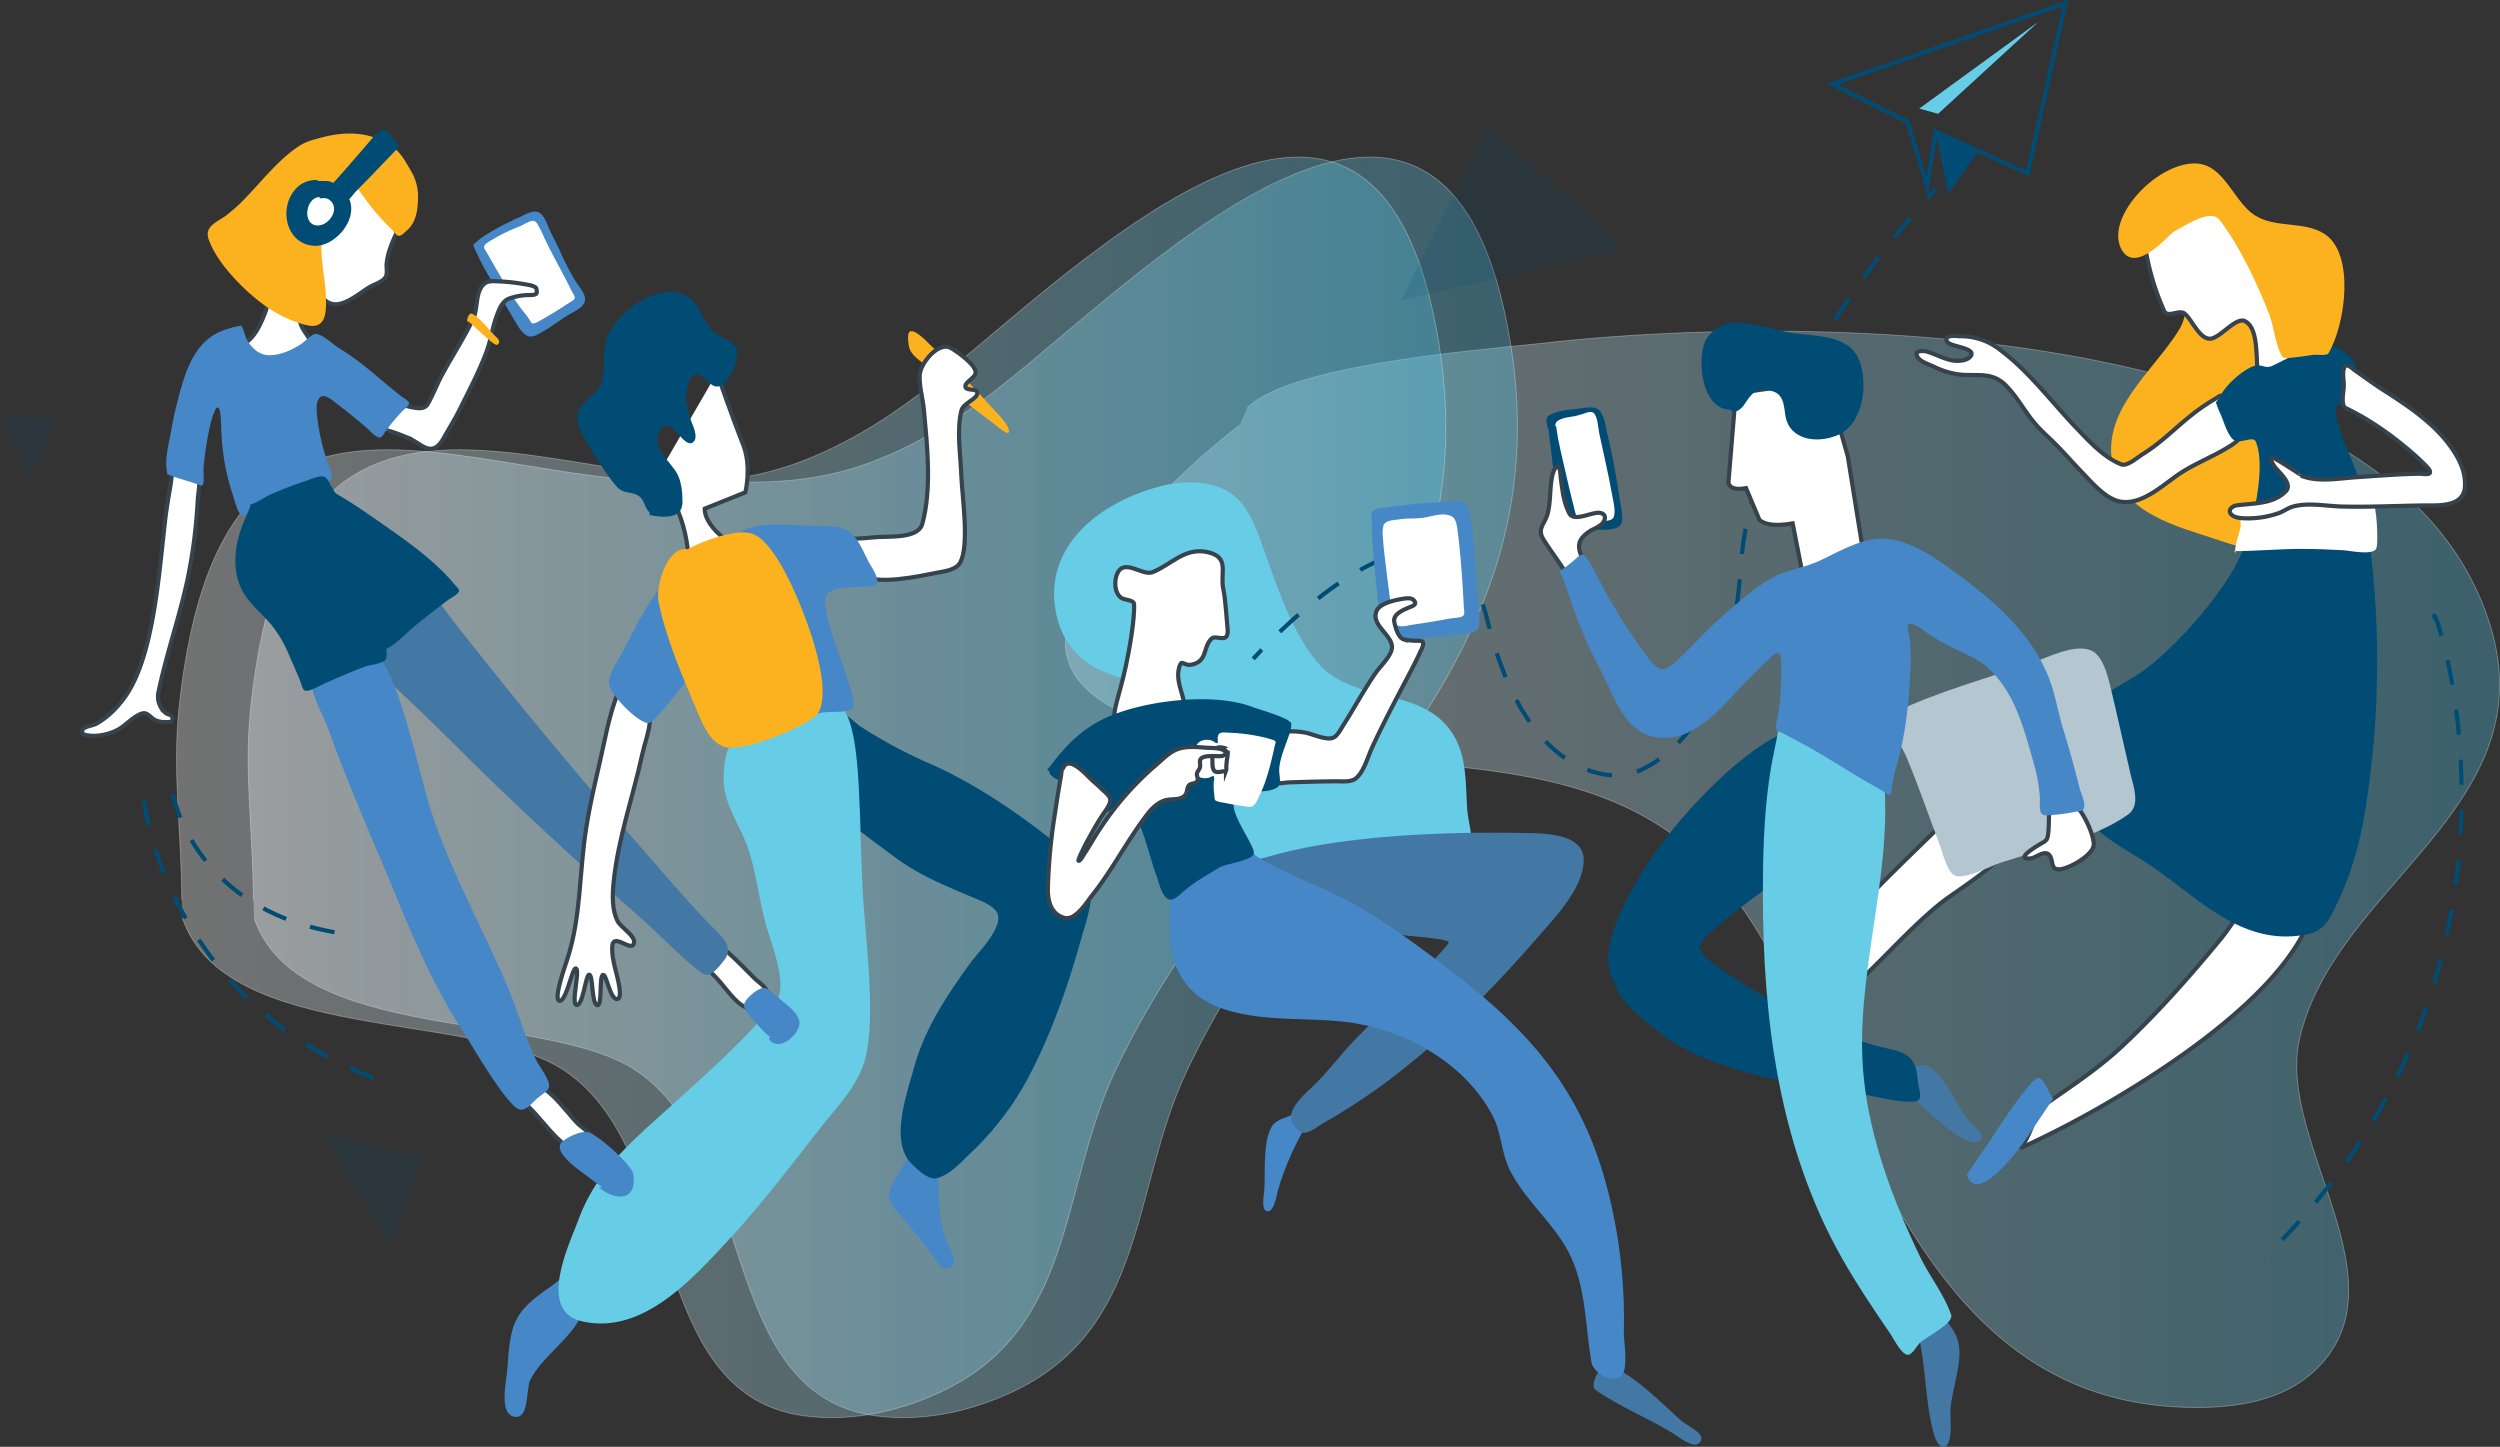 <svg xmlns="http://www.w3.org/2000/svg" xmlns:xlink="http://www.w3.org/1999/xlink" viewBox="0 0 878.22 508.24"><rect x="0" y="0" width="878.22" height="508.24" fill="#333333" stroke="none"/><defs><style>.cls-1,.cls-2,.cls-3{stroke:#fff;stroke-width:.32px;opacity:.31}.cls-1,.cls-14,.cls-2,.cls-3,.cls-7,.cls-8,.cls-9{stroke-miterlimit:10}.cls-1{fill:url(#linear-gradient)}.cls-2{fill:url(#linear-gradient-2)}.cls-3{fill:url(#linear-gradient-3)}.cls-4{fill:#67cce6}.cls-5{fill:#4687c7}.cls-6{fill:#4378a5}.cls-11,.cls-7{fill:#fff}.cls-7{stroke:#36434c}.cls-14,.cls-7,.cls-8,.cls-9{stroke-width:1.47px}.cls-14,.cls-8,.cls-9{fill:none;stroke:#004c75}.cls-9{stroke-dasharray:8.93 8.93}.cls-10,.cls-15{fill:#004c75}.cls-12{fill:#fcb21f}.cls-13{fill:#b4c6d0}.cls-14{stroke-dasharray:8.82}.cls-15{opacity:.15}</style><linearGradient id="linear-gradient" x1="374.27" x2="878.06" y1="305.39" y2="305.39" gradientUnits="userSpaceOnUse"><stop offset="0" stop-color="#fff"/><stop offset="1" stop-color="#50c8ec"/></linearGradient><linearGradient id="linear-gradient-2" x1="87.18" x2="533.08" y1="276.59" y2="276.59" xlink:href="#linear-gradient"/><linearGradient id="linear-gradient-3" x1="62.03" x2="507.94" y1="276.59" y2="276.59" xlink:href="#linear-gradient"/></defs><title>Success-party</title><g id="Layer_2" data-name="Layer 2"><g id="Layer_1-2" data-name="Layer 1"><path d="M438.13,143.3c15.5-15.49,83-20.38,105-22.87,87.13-9.84,297.16-10.33,331.49,98.73,20.25,64.31-54.47,91.6-66.8,145.78-8.29,36.43,38.83,86.3,4.6,117.19C800,493.3,781.66,495,765.74,494.29c-84.75-3.71-108.19-92.09-140.9-154-8.63-16.34-19-32.42-33.46-44.17C548.29,261.17,481.49,272,430.45,261c-17-3.66-54.7-10.8-56.14-33.88-1.08-17.43,18.64-37.3,29.55-48.85a257.78,257.78,0,0,1,31.62-28.93" class="cls-1"/><path d="M89,316c0-22.46-3.33-44.4-1-67,16.63-158.66,127.68-54.86,215.65-85.8,15.83-5.56,30.51-14.28,43.86-24.36,49.27-37.21,157.79-154,182.22-23.37,21.89,117-70,169-113.08,261.31-19.2,41.17-13.8,90.08-61.05,112.2-14.8,6.93-31.58,10.58-47.88,8.4-56.27-7.5-41.69-93.28-84.54-121.48-32-21.07-118.7-9-133.91-53.34" class="cls-2"/><path d="M63.84,316c0-22.46-3.32-44.4-1-67,16.62-158.66,127.68-54.86,215.64-85.8,15.83-5.56,30.52-14.28,43.86-24.36,49.28-37.21,157.79-154,182.23-23.37,21.88,117-70,169-113.08,261.31-19.2,41.17-13.8,90.08-61.05,112.2-14.8,6.93-31.58,10.58-47.89,8.4-56.26-7.5-41.69-93.28-84.53-121.48-32-21.07-118.71-9-133.92-53.34" class="cls-3"/><path d="M395.19,237.84c-1.08,1.08-6.57-1.54-7.6-2a26.93,26.93,0,0,1-16-18c-6.67-24.46,13.6-40.86,34.85-46.69A41.72,41.72,0,0,1,418,169.43c18.74.23,21.73,11.91,27.08,26.75,4.4,12.21,9.44,26.87,18,36.83,12.29,14.37,36.32,7.88,47.15,24.62,5.14,7.94,4.59,17.76,5.2,26.8.31,4.53,2.88,12.31.93,16.62-1.27,2.81-6.17,3.27-8.71,3.9a207.22,207.22,0,0,1-27.91,4.51c-10.35,1.12-22.67,4.41-32.95,1.42-13.26-3.86-23.37-22.27-26.52-34.67-2.12-8.38,1.51-19.75-3.19-27.25-5.49-8.76-14.73-5.44-20.55-10.88" class="cls-4"/><path d="M457.25,389.6c.41,0-2.86,1.76-3.34,2-2.1,1-5.45,1.76-6.85,3.73-3.54,5-2.54,16.77-2.92,22.59-.08,1.29-1.13,6.75.69,7.48,2.7,1.08,3.73-5.94,4.09-7.22a97.86,97.86,0,0,1,9.49-22c.95-1.64,4.72-6.16.74-6.44" class="cls-5"/><path d="M562.75,481.17c0-2.06-4.66,5.36-2.26,7.1,7.22,5.21,19.16,10.25,27.41,15.37,1.78,1.1,7.3,5.73,9.4,2.89s-4.63-5.72-6.43-7.23c-4.82-4.06-20.2-20.11-26.27-18.7" class="cls-6"/><path d="M438.93,303.29c0-.84,5.29-2,5.81-2.13a172.3,172.3,0,0,1,20.82-4.62c22.67-3.61,47.55-4.33,70.5-3.92,6.28.12,20.27.17,20.27,9.37,0,9.8-9.73,19.9-15.69,26.75-16.68,19.17-33.9,36.7-54.36,51.91a216.31,216.31,0,0,1-21.8,14.11c-1.61.92-5.4,4.12-7.45,2.84-8.3-5.19.23-12.2,4.39-16.21,4.84-4.66,8.81-10,13.38-14.92,7.22-7.71,15.25-14.63,22.5-22.33.82-.87,11.86-12.58,11.67-13.14-.4-1.2-13-2.1-14.46-2.29a155.84,155.84,0,0,1-43.14-12.25c-2.92-1.32-16.27-6.7-11.87-12.12" class="cls-6"/><path d="M411.52,312.8c0-.29-.1.16-.11.22a41.61,41.61,0,0,0-.32,5.11c-.12,3.71-.29,7.45-.09,11.15.67,12.17,6.95,20.9,17.48,24.7,14.23,5.15,29.38,3.32,44.08,5,19.65,2.29,41.68,13.64,51.8,33,3.16,6,3,13.15,6.1,19.18,5.74,11.28,16.13,19,21.44,30.5s5,24.71,7.2,37c.69,3.77,7.83,7.81,10.69,4.33,2.25-2.74.56-12.06.65-15.46a182.67,182.67,0,0,0-6.16-51.36c-10.13-37.79-32-58.48-60.84-79.88-12-8.92-24.05-17.59-37.59-23.6-7.58-3.36-15.13-6.56-22.42-10.63-2.83-1.58-6.62-5.32-10-4.89-8.26,1-14.31,10.81-20.76,15.65" class="cls-5"/><path d="M243.36,335.44c0-.39,2.73,2.43,3,2.75,1.78,1.72,3.53,3.47,5.23,5.26,5.5,5.76,11.28,17,17.65,6.24,1.22-2.06-2.31-4.31-3.54-5.43-2.94-2.67-12-12.75-15.58-13.43-2.82-.54-4.14,4.35-6.68,4.35" class="cls-7"/><path d="M122.81,226.15c-.3-.3.72.64.8.72l3.54,3.39c2.59,2.47,5.15,5,7.74,7.46,8,7.62,16.09,15.11,23.87,22.92,22.19,22.3,45.17,43.22,68.75,64,2.8,2.47,18,17.77,20.55,17.82s4.59-3.09,6-4.71c4.67-5.41-1.38-9.45-5.34-13.62-10.24-10.81-19.82-22.2-29.61-33.42Q193,260.8,168.32,229.62c-4.41-5.59-9.08-11.13-13.18-17-1-1.39-2.35-5.42-4.28-5.78-2.74-.5-6,3.57-7.79,5.07-5.79,4.84-12.59,11.12-19.25,14.75" class="cls-6"/><path d="M440.24,231.45s1.09-1.22,3-3.22" class="cls-8"/><path d="M449.58,221.93c19-18.1,61.31-51.64,72.88-4.19,15,61.77,49.17,54.42,49.17,54.42s35.45-6.6,39.86-72.79c3.58-53.79,46.56-108,62.54-126.43" class="cls-9"/><path d="M677,69.59c1.9-2.11,3-3.24,3-3.24" class="cls-8"/><polygon points="643.65 29.56 670.12 42.8 676.98 65.35 679.96 46.25 712.28 60.94 725.52 1.13 643.65 29.56" class="cls-8"/><polygon points="684.42 68.15 695.16 52.86 679.96 46.25 684.42 68.15" class="cls-10"/><polygon points="716.12 7.62 674.2 38.14 680.82 39.98 716.12 7.62" class="cls-4"/><path d="M609.76,138.11l-2.57,31.24s-.12,3.33,6.17,2.13l4.64,11s1.92,3.09,11.73,1.38l5.87,29.81,18.95-19.63-5.44-33.73-7.56-26.54Z" class="cls-7"/><path d="M251.86,131s5.68,16.37,9.18,25.16c3.08,7.75.79,16.8.79,16.8l-14.27,5.73s-.87,7.16,13.78,14.93l-19.52,7.7s2-18.59-11-34" class="cls-7"/><path d="M544.06,150.88s.09,1.66.13,2c.14,1.35.34,2.71.52,4.06.53,3.86.77,7.79,1.43,11.63.79,4.58,2.08,9.07,3,13.62.23,1.08.31,3.75,1.46,4.36.91.48,2.47-.09,3.39-.28a25.09,25.09,0,0,1,6-.24c2.45.1,6.57.35,8.7-1.07,2.38-1.59.52-7.63.23-9.76-1.07-7.79-2.55-15.53-4.37-23.17-.58-2.42-1-7-3.42-8.4-1.76-1-5.19-.24-7.08,0-2.71.29-5.83.49-8.37,1.58-.62.27-1.94.8-2.23,1.5-.45,1.07.17,2.95.32,4" class="cls-10"/><path d="M546.62,149.61c0-.29.54,3.6.7,4.41.54,2.71,1.15,5.42,1.77,8.12,1.24,5.32,2.43,10.7,3.81,16,.29,1.12.85,4.47,2.16,5,1.77.76,4.52-.15,6.35-.21,1.42,0,3.56.27,4.82-.54,2-1.25.25-7.31,0-9-1.25-7.08-2.94-14.08-4.43-21.11-.36-1.66-.51-6.22-2.09-7.3-1-.7-2.85.17-3.84.49-.77.25-1.55.45-2.33.65-1.65.42-7.72.58-7.15,3.71" class="cls-11"/><path d="M769.6,100.34c-2,5-1,10.41-4.05,15.4-9.32,15.21-28.44,28.91-23,49.27,4.11,15.43,22.09,19.86,35.29,24.22,7.88,2.6,16.07,6.32,20.66-3.27,4.86-10.14,1.48-22.35.29-32.91-1.56-13.91,1.86-28-3.51-41.43-3-7.54-10.68-6.14-16.92-9.22-2.42-1.2-5.56-4.52-8.4-2.45" class="cls-12"/><path d="M756.69,76.84c-.94-.94.56,2.6.84,3.9.54,2.55-4.11,4.61-3.76,7.18a88.55,88.55,0,0,0,6.43,21.25c1.25,2.73,5.25-.6,7.24,1,2.59,2.1,5.17,9,9,8.81,3.48-.21,9-7.73,12.16-6.17,6.76,3.38,2.18,21.67,6.68,27.61.89,1.18,9.78-9.56,10.93-10.58,2.69-2.39-.73-12.51-1.44-15.25-3.59-13.68-15.56-33.48-27.26-42C774,70,756.78,69.13,756.78,76.12" class="cls-7"/><path d="M789.3,316.93s-.08,0-.12,0c-3.07,4.32-5.73,8.86-9.13,13-10.89,13.2-22.49,26.34-35,38-8,7.42-16.83,13.22-25.7,19.44-4.81,3.36-5.18,9.32-8.25,14.05a9.43,9.43,0,0,0-1,1.63c.2.15,1-.35,1.15-.42q13.39-6.21,26.22-13.54c23.9-13.71,62.66-39,73.63-65.29a2,2,0,0,0,.1-.32c.38-1.88-9.5-3.57-11-4.09s-9.92-5.73-10.86-4.59" class="cls-7"/><path d="M780.21,139c-.16-.16-1.83,1-2,1.08a73,73,0,0,0-6.62,4.39c-6.54,4.88-11.93,10.81-19,15.14-1.46.9-5.37,4.3-7.34,3.54-6-2.3-11.25-8-15.57-12.52-9-9.37-16.81-20.14-27.31-27.92a22.11,22.11,0,0,0-13.66-4.59c-1,0-4-.5-4.75.56s.54,2,1.5,2.31c1.93.72,4,1,5.87,1.91.9.4,1.68,1.17,1,2.15-.89,1.26-2.72,1.6-4.17,1.7-3.76.25-7.55-2.12-11.06-3.19-1.2-.37-5-.68-3.47,1.89,1,1.66,4.12,2.61,5.74,3.37a27.65,27.65,0,0,0,10,2.84c5.61.33,10.51-.83,14.92,3.41,4.05,3.89,6.71,9.06,10.27,13.36,2.32,2.81,5.11,5.16,7.67,7.74,3,3,5.81,6.3,8.8,9.37,3.61,3.69,8.74,10,14.17,10.71,7.85,1.11,15.32-6.63,21.38-10.44,5.07-3.18,10.65-5.38,15.77-8.47,1.3-.79,4.59-2.68,4.8-4.46.16-1.34-1.53-2.88-2.15-3.94-1.65-2.83-2.57-6-4.26-8.87" class="cls-7"/><path d="M778.43,141.33a29.31,29.31,0,0,0,1.7,4.32c1.11,2.6,2.12,6.4,4.08,8.5,2.28,2.44,7.21-1.42,8.24,1.06,3.8,9.12-1.32,30.07-5.05,39.13-5.5,13.36-23.83,34.09-35.7,42.12-7.8,5.26-23.45,12.56-27.05,21-3.75,8.82,2.64,23.24,8.29,30,6.33,7.62,15.34,11.6,23.33,17.12,16.65,11.52,32.26,28.54,54.89,23.48,6-1.34,8.09-7,10.43-12,5.34-11.4,8.14-23.11,9.94-35.55a329.78,329.78,0,0,0-1.82-107.45c-1.79-9.71-7.36-18.08-9.11-27.57-1.16-6.28,4.54-.7,7.23-2.93,2.31-1.91,1-11.46-.19-13.91-6.93-13.86-20.9-4-29.58-.08-2.17,1-3.63-.64-5.73-.15-4.12,1-11.11,7.31-12.64,11.33" class="cls-10"/><path d="M693.44,280.23c0-.3-1.86,1.21-1.89,1.24-1.67,1.39-3.3,2.82-4.95,4.23-4.3,3.71-8.32,7.69-12.39,11.65-11.28,10.95-22.52,22-32.67,34.07-3.35,4-6.55,8-9.77,12.08-1.49,1.89-4.45,5.69-4.45,5.69a11.82,11.82,0,0,1,1.76.56c3.09,1.47,8,7.7,11.39,5.3,14.81-10.37,26.62-25.78,40.66-37.29,5.35-4.39,20.31-13.24,23.45-19.28,1.24-2.39-11.41-11.44-11.41-16.37" class="cls-7"/><path d="M664.86,250.62c15-7.48,33.77-12.48,49.67-18.05,5.15-1.8,14.06-6.31,19.7-4.22,4.36,1.62,6,8.45,7,12.33,2.51,10.36,4.75,20.77,7.18,31.14,1,4.38,3.66,11.13-.84,14.32-12.47,8.84-30.5,12.17-44.78,16.91-3.39,1.12-12.23,5.9-15.95,4.56-2.88-1-4.54-8.58-5.49-11-4-10.39-7.53-21.08-11.91-31.3-1.18-2.77-6.45-10.07-4.07-12.92" class="cls-13"/><path d="M667.21,380.5c-.19-.19.09,0,.15.1,2.18,1.92,4,4.28,6.13,6.31,11.26,11,20.35,17.5,22.7,12.81.72-1.43-4-5.39-4.81-6.3-3.82-4.55-9.19-18.08-15.43-19.33-2.29-.45-11.92,4.21-8.57,6.81" class="cls-6"/><path d="M672.09,464.15c4.17,8.32,3.95,25.19,6.19,35,.35,1.56,1.66,10.36,5.07,8.95,2.75-1.14,1.72-10.26,1.79-12.4.26-7.24,4.62-17.5,2.71-24.54-1.49-5.51-8.66-14.26-14.23-8" class="cls-6"/><path d="M481.89,181.67c0,10.16,1.29,20.53,2.29,30.64a46.44,46.44,0,0,0,1.69,9.14,8.16,8.16,0,0,0,1.24,3.08c1.38,1.37,5.89.26,7.43.12,6.37-.6,12.74-1.18,19.08-1.94,2.55-.3,6-.29,6.09-3.52.18-4.09-.49-8.31-.82-12.39-.5-6.36-.81-12.75-1.48-19.1a62.64,62.64,0,0,0-1.21-7.94c-.26-1.12-.57-2.42-1.63-3.06-2-1.22-5.52-.46-7.68-.33a174.65,174.65,0,0,0-18.42,1.72c-2.39.41-7.23,0-6.77,3.35" class="cls-5"/><path d="M485.74,185.92a20.1,20.1,0,0,0,.06,3.08c.21,3.18.62,6.34,1,9.5.58,4.83,1.16,9.66,1.87,14.47.27,1.87.3,4.72,1.61,6.24s4.39.46,5.91.24c4.39-.63,8.84-1.32,13.19-2.17,1-.18,3.86-.27,4.59-.93s.27-2.64.23-3.39c-.14-3-.33-6.07-.53-9.11-.37-5.55-.82-11-1.53-16.47-.2-1.57-.39-4.87-1.93-5.84-3-1.89-7.63.08-10.73.4-2.67.29-5.39.11-8.05.52-1.86.29-5.72.27-5.54,3" class="cls-11"/><path d="M450.21,257.14c-.23.23.64-.11,1-.14.64-.05,1.29-.06,1.93-.08a28.18,28.18,0,0,1,5.5.47c2.35.42,7.47,2.87,9.8,1.71,1.41-.7,2.37-2.61,3.16-3.87s1.43-2.27,2.12-3.41c3.15-5.17,6.06-10.45,9.52-15.42,1.64-2.36,5-5.41,5.65-8.29,1.05-4.74-7.44-8.2-5.34-13.42,1.15-2.87,6.73-3.94,9.39-4.36,1.06-.16,2.78-.43,3.64.47,1.52,1.58-.4,2.09-1.68,2.63-2,.83-5.64,2.39-5.11,5,.37,1.8,1.33,5.58,3.36,6.19a22.59,22.59,0,0,0,5.13.48c.53,0,1.45,0,1.61.69.25,1-.59,2.41-1,3.26-1.28,2.87-2.73,5.64-4.19,8.41-4.36,8.32-8.8,16.68-12.73,25.2-1.42,3.07-3,9-6,11-1.78,1.18-5,.77-7,.79-5.34.07-10.69.21-16,.38-1.22,0-6.05,1-6.72-.42s.47-3.63.85-4.95c1.18-4.11,1.95-8.55,3.54-12.52" class="cls-7"/><path d="M201.12,446.94c-1.86,0-6.36,4.15-7.83,5.15-13.24,9-14,13.09-15.09,29.11-.27,3.92-3.33,16.31,3.11,16.55,4.57.18,3.51-10,4.92-12.91,4.43-9.2,18.11-16.83,19.06-26.84.36-3.73,2.45-10.85-3-10.85" class="cls-5"/><path d="M321.44,401.9a17.2,17.2,0,0,0-1.17,2c-.71,1.29-1.39,2.6-2.08,3.9-1.93,3.59-4.71,7.18-5.79,11.15-.73,2.72,1.6,5.09,3.18,7,4,4.78,7.81,9.61,11.64,14.51,1.15,1.48,3.26,5.75,5.67,5.14,4.61-1.15.6-7-.26-9.26-3.64-9.59-2.35-18-3.52-27.95-.39-3.33-3-7.54-6.73-6.19" class="cls-5"/><path d="M298.09,288.25c-.73-.74,1.26,1.34,1.43,1.48,1.18,1,2.35,2,3.56,2.95,3.85,3,7.8,5.86,11.73,8.76,8.49,6.25,17.62,9.84,27.21,13.93,2.63,1.12,8.29,3.09,8.65,6.55.54,5.32-7.13,12.64-9.92,16.52-8.2,11.35-16,23.09-19.7,36.72-2.51,9.3-8.72,26-.66,33.8,1.92,1.86,5.84,5.75,8.85,4.89,4.62-1.32,8.25-5.46,11.6-8.66a103.29,103.29,0,0,0,21.29-28.41c7.65-14.87,13.18-30.92,17.69-47,1.81-6.45,4.92-14.6,2.75-21.32s-9-10.19-14.32-14.35c-13-10.18-27.74-19.94-42.95-26.43a178.2,178.2,0,0,1-22.87-12.36c-1.54-.94-5.59-5.23-7.49-4.77-2.61.64-2.39,8.35-2.43,10.18-.19,8.55-.81,19.18,4.38,26.59" class="cls-10"/><path d="M257.22,260.3c0,.54-1.4,2.51-1.62,3.25a32.35,32.35,0,0,0-1.31,11.82c.65,8.14,5.63,14.58,8.27,22,3.11,8.77,4,18.4,6.48,27.39,1.74,6.3,8,21.49,3.52,27.18-9.66,12.32-25.73,26.52-37.51,37.15-13.28,12-25.44,22.1-31.78,39.21-3.24,8.75-14.72,32.12,1.1,35.84,21.19,5,38.88-14.86,51.78-28.79,11.43-12.36,21.64-25.84,32-39.08,5.94-7.57,13.25-14.74,15.77-24.3,4.09-15.55-.26-44.25-.94-60.87-.2-5.1-.46-10.2-.61-15.3-.12-3.92-.14-7.84-.35-11.75-.4-7.52-.72-28.6-5.74-34.78-2-2.43-6.22-3.46-9-4.53-4.08-1.57-7.36-2.57-11.38-.34-7.27,4-11.66,10.56-17.54,16" class="cls-4"/><path d="M181.93,384.57c0,1.26,3.65,4.09,4.4,4.85,4.43,4.47,9.19,11.58,14.82,14.54,1.44.76,8-1,8.3-2.85.23-1.31-5.43-5.39-6.27-6.19-4.55-4.33-13.32-18.46-19.61-12.55-.65.6-2.42,1.69-2.61,2.64" class="cls-7"/><path d="M329.58,132.37c.65.65-2.79-2.63-3.31-3.12-2.31-2.15-6.56-4.37-7-7.76-.13-.88-.75-4.63.46-5.06,2-.72,6.24,4,7.45,5.12A283,283,0,0,1,348,142.7c.59.66,7.76,7.57,6.22,9.34-.58.66-5.71-3.69-6.23-4.08-6-4.53-12.47-9.06-17.58-14.64" class="cls-12"/><path d="M166.47,86.23c-.17,0-.24-.28-.38-.3s.1.2.14.3.18.42.27.62c.33.72.68,1.42,1,2.13a89.12,89.12,0,0,0,4.68,8.79c2.78,4.61,5.33,9.36,8.11,14,1.19,2,2.68,4.91,4.76,6.11,1.64,1,3.94-.41,5.35-1.22,3.34-1.92,6.35-4.31,9.66-6.26,1.65-1,4.21-2.08,5.13-3.89,1.27-2.52-1.54-5.44-2.78-7.35a91.41,91.41,0,0,1-5.89-11.43c-1.21-2.54-2.55-5-3.71-7.59-1-2.27-2-5.93-5.07-5.8-1.89.09-3.62,1.23-5.3,2A96.36,96.36,0,0,0,171.5,82a36.57,36.57,0,0,0-3.63,2.51c-.31.25-1,1.11-1.41,1.15" class="cls-5"/><path d="M177.37,99.69c0,.06-.76-1.19-.88-1.4-.55-1-1.14-2-1.72-3-1.17-2-2.36-4.11-3.52-6.18-.33-.6-1.28-1.72-1.19-2.45.13-1.12,2.71-2.32,3.5-2.83a59.58,59.58,0,0,1,9-4.3c1.38-.59,2.85-1.66,4.34-1.93,1-.17,1.53.49,2,1.28a44.52,44.52,0,0,1,2.2,4.43c2.45,5.27,5.33,10.31,8,15.47.7,1.35,1.36,2.71,2.06,4.06.25.49.82,1.25.73,1.84s-1.09,1.15-1.63,1.5c-1.64,1-3.25,2.11-4.9,3.13-1.81,1.12-3.63,2.21-5.5,3.22-.74.41-1.8,1.18-2.7,1.07-.54-.06-.78-.63-1-1a19.51,19.51,0,0,0-1.57-2.27,52.14,52.14,0,0,1-5.95-8.78c-.34-.67-1.13-1.3-1.37-2" class="cls-11"/><path d="M109.25,238.69c0,5.55,4.63,13.25,6.46,18.41,5.77,16.25,12.66,32,19.33,47.88,5.71,13.64,11.11,27.41,17.93,40.55,2,3.84,4.06,7.64,6.28,11.36,1.71,2.85,3.48,5.66,5.28,8.46,2,3.14,13.91,23.72,18.16,24.45,2.17.38,4.51-2.62,5.88-3.83,1.06-1,3.92-2.6,4.29-4.08.57-2.28-3.52-7.45-4.46-9.38-4.08-8.31-6.41-17.21-10-25.7-9.34-22-21.64-43.33-28.31-66.35-2.67-9.22-10.09-42.09-16.41-48.72-3.54-3.72-20.74,3.2-24.55,7" class="cls-5"/><path d="M114.36,171.51c0,.15.85.44,1,.49a34.38,34.38,0,0,1,3.92,2.11c3.56,2.09,7,4.37,10.4,6.72,8.62,6,17.78,12.11,25.33,19.43a64.56,64.56,0,0,1,5,5.45c.34.41,1.4,1.27,1.24,1.9-.31,1.24-2.9,2.46-3.83,3.15-3.82,2.85-7.59,5.77-11.27,8.8-3.45,2.84-7.41,7.19-11.57,9-2.88,1.23-3.28-4.93-3.68-6.33-.19-.68-.39-1.37-.58-2.06-2.95-10.36-5.59-20.92-8.95-31.15-1.29-3.92-2.79-7.79-4.36-11.6-.61-1.5-1.43-2.87-2.1-4.33-.12-.27-.23-1.53.38-1" class="cls-10"/><path d="M83.5,121.2c5.18,0,8.55-8.28,9.92-12.15.49-1.37.72-4,2-5,.39-.31,8.39,2.93,8.54,3.42.71,2.38,1,4.84,2,7.18.74,1.84,4.07,5.5,3.9,7.45s-4.77,3.79-6.23,4.53c-6,3.06-17.33,3.66-19.64-4.65" class="cls-7"/><path d="M391.17,255c0-6.84,1.73-9.36,4.26-20.7,1.27-5.68,3.3-17.44,2.94-22.16-.1-1.35-3.47-1.43-4.41-2.06-2.51-1.68-2.63-6.11-1.47-8.62,2.5-5.46,8.83,1,12.42-.47,6.5-2.63,11.15-8.61,18.89-7.11,8.51,1.66,4.67,7.3,5.94,13.07.74,3.37,1.12,10.31,1.48,13.76.63,6-4,2-5.66,3.67-3,3-1.36,7.67-6.53,9-3.42.92-3.76-2.25-4.76.93-2,6.38,4.34,13.62,1,17.82-.94,1.19-12.21.07-13.55.49-1,.3-8.91,3.2-9.8,2.31" class="cls-7"/><path d="M551.33,203.65s-.78-1.57-.85-1.69c-.6-1-1.22-2-1.87-3-2.07-3.13-4.34-6.16-6.34-9.33-2.52-4,.44-5.46,1.42-9.28.89-3.51.78-7.2,1.2-10.79.1-.77.7-5.83,2.48-5.61.72.09.85,3.49.9,3.92.56,4.16,1,8.66,3,12.44,1.73,3.27,8.12-.69,10.9-.13,2.58.53,1.66,3.17.06,4.28a18.84,18.84,0,0,1-2.2,1.32,11.41,11.41,0,0,0-4.47,3.45c-2.76,4.06,2.15,7.84.78,11.77-.7,2-3,5.17-4.67,2.58" class="cls-7"/><path d="M60.74,165.53c0-2-.77,4.57-.88,5.17-.65,3.79-1.31,7.58-1.77,11.4-1.37,11.67-2.32,23.58-4.48,35.13-1.82,9.67-4.78,22-11.33,29.68a30.15,30.15,0,0,1-8.22,7.21c-1.47.78-3.27.9-4.66,1.71-.72.41-.69,1.95.17,2.21,3.93,1.2,9.77-.13,13.09-2.48,2.27-1.6,4.57-4.07,7.26-4.92,1.71-.54,3,1.34,4.27,2.15a7.12,7.12,0,0,0,3.79.85c.63,0,1.79.17,2.3-.31a1.4,1.4,0,0,0-.05-1.9c-.57-.47-1.46-.45-2.07-1a7.53,7.53,0,0,1-2.53-7.09c2.79-13.48,7.43-26.54,10.3-40a182.87,182.87,0,0,0,3.54-27.79c.15-2.63,1.4-8.2-.48-10.47s-5.26-1.12-7.52-.5" class="cls-7"/><path d="M141,78.83c-.35,0-1,1.67-1.14,1.91a50.07,50.07,0,0,0-3,7.06,20.62,20.62,0,0,0-1.07,5.49c0,1.15.31,2.85-.26,3.91-1,1.84-3.74,2.54-5.44,3.5-4.21,2.4-11.38,9.41-16.17,4.48-5.31-5.46-3.48-14.08-2.68-20.75A54.65,54.65,0,0,1,112.6,77a35.48,35.48,0,0,1,2.71-7c1.54-3,3.72-6.33,6.77-8,7.9-4.38,11.34,5.74,14.84,10.63,1.33,1.86,4.31,3.43,4.08,6" class="cls-7"/><path d="M135.72,151.31c0-.17,1.21.14,1.28.16,1.41.42,2.81.93,4.17,1.47a33.87,33.87,0,0,1,4.34,2c2.56,1.46,5.3,4.09,8.14,1.8,1.45-1.17,2.27-3,3.18-4.56,1.59-2.75,3.23-5.44,4.64-8.28,3.37-6.79,6.93-13.5,9.55-20.64,1.5-4.12,2-8.52,3.59-12.64.85-2.26,1.86-4.83,4.28-5.75a22.06,22.06,0,0,1,6.34-1.22c.7,0,2.56.07,3.13-.43.35-.3.17-1.42.07-1.81-.28-1.07-3.38-1.42-4.22-1.58a67.43,67.43,0,0,0-9.41-1c-1.78-.1-3.69-.22-5,1.15-2.88,2.93-1.86,8.44-3.58,12-3.24,6.84-7.34,13-10.93,19.67-1.8,3.33-3.12,6.92-5,10.23s-7.32.12-10.32.48c-2,.24-3.49,3.55-3.91,5.19a8.56,8.56,0,0,0-.41,3.4" class="cls-7"/><path d="M217,243.31s-1.55,4.6-1.72,5.18q-1.55,5.17-2.65,10.46c-2.2,10.59-5,21.06-6.68,31.75-2.53,15.81-1.73,31.26-6.77,46.6-.61,1.88-4.66,13.15-2.85,14.2,2.09,1.2,4.38-9.26,5.33-10.74.11-.18.37-.66.65-.56,1.58.52-1.91,12.76.3,12.86s3.14-10.6,4.34-10.66c1.45-.08.77,10.35,2.9,10.7,1.81.3.54-10.33,2-10.64,1.21-.25,2.46,8.66,4.93,8.51,1.52-.09.87-3.73.74-4.53-.71-4.48-2.6-9-2.47-13.62.16-5.95,7.09,2.39,7.69-1.77.33-2.34-4.58-5.3-5.69-7.31-2.13-3.9-1.93-9.39-1.51-13.64,1.54-15.52,6.75-29.87,10.05-45,.84-3.83,2.44-8,2.72-11.91.22-3-8.54-14.76-11-9.85" class="cls-7"/><path d="M298.3,189.09c0,.37,4.48.07,9.43-.39,4.17-.39,14.78.71,16.26-4.67,3.41-12.44,1.72-27.42.57-40.05-.36-4-1.73-8.4-1.46-12.38s6.59-11.87,11-9.32c2.06,1.18,9,6,8.62,8.77-.28,1.84-4,3.22-3.57,4.9.38,1.5,4.13.29,4.19,2.09.08,2.15-5,3.5-5.63,6.24-1.71,7.1-.24,15.66,0,22.86.24,6.87,3,24.79-.51,30.64-1.55,2.56-5.7,2.93-8.29,3.46-5.32,1.07-21,4.46-25.73.82-3.13-2.42-2.57-8.34-4.6-11.67" class="cls-7"/><path d="M124.56,64.66c-.18.17.71,1.15,1.08,1.64,1.47,1.9,2.83,3.89,4.3,5.79a79.63,79.63,0,0,0,7.47,8.31c.7.68,1.75,2.4,2.81,2.45.88,0,2.21-1.49,2.83-2,3.28-2.89,3.78-7.61,3.81-11.83a17.42,17.42,0,0,0-2.43-8.86c-1.87-3.22-3.76-6.86-7-8.95-7.52-4.92-15.65-5.18-24.08-3-2.84.73-5.75,1.43-8.23,3.05-7.06,4.61-12.73,11.87-18.52,17.9a57.37,57.37,0,0,1-7.2,6.56c-3.33,2.45-7.86,3.82-6,8.65,2.2,5.73,6.39,10.85,10.63,15.18a69.88,69.88,0,0,0,9.38,8.06,43.16,43.16,0,0,0,13.3,6.36c2.1.6,4.54,1.06,6.21-.75s1.58-5.19,1.6-7.59c0-6-1.45-11.7-1.61-17.64-.22-8.25,5.88-16.3,11.13-22.12" class="cls-12"/><path d="M745.56,88.13c5.13,8,16.48-5.89,18-6.68,3.54-1.8,12.88-8.46,16.15-4.19,7.2,9.41,13.21,22.28,17.5,33.32,1.65,4.25,2.15,11.43,4.79,15,.52.71,9.33-.77,10.75-.94,1-.11,4.64.41,5.18-.5,6-10,9.46-35.06-1.41-42-7.3-4.66-17.34-1.75-24.75-6.72-7.22-4.84-10.54-17.77-20.48-18-14-.32-32.48,19.76-25.77,30.67" class="cls-12"/><path d="M228.23,180.85c-.56,0,1.09.32,1.64.38,1.06.12,2.13.27,3.2.29,3.85,0,6.68-1,6.68-5.33,0-3-.34-6.79-1.74-9.54-2.38-4.66-10.4-10.05-5.61-16.14,3.51-4.45,7.85,7.53,11.11,4.81,1.92-1.61,0-5.55-.68-7.34-1.63-4.63-2.85-10.68-.08-15.15,2.46-4,5.87,2.13,8.28,2.84,3.22.94,5.76-3.9,6.64-6.18,4.41-11.36-4.05-8.6-8.48-14.66-3.8-5.2-4.32-11.12-12.21-12.19-9.32-1.26-21.87,8.55-24.21,17.43-1.27,4.83.27,10.19-1.65,14.83-2.44,5.89-9.9,6.11-8,14.26.85,3.64,11.24,20.09,14.39,22.6,2,1.63,5,1,7,2.54s1.93,4.14,3.68,5.71" class="cls-10"/><path d="M607.83,143.9c-10.66,0-11.87-19.48-8.38-24.83,7-10.79,21-3.14,31.43-1.9,7.53.89,17.4.88,21.32,7.53,4.39,7.44,3.18,23.76-6.42,28.05-6.74,3-15.73,2.09-18.16-4.91-1.09-3.13-.18-8.83-4.63-10.29-6.25-2.05-7.91,1.09-10.38,4.77-.67,1-2.84,3.08-4.36,1.92" class="cls-10"/><path d="M367.7,270.39c-.22.65,1.8-2,1.95-2.2,1.07-1.43,2.24-2.79,3.41-4.14a45.74,45.74,0,0,1,14.37-11.41c13.35-6.51,38.8-9.7,52.81-4.19,2,.78,13.13,3.81,13.37,5.8.37,3.14-4.29,11-4.24,16.51,0,1.58.92,4.71-.66,5.82-3.85,2.71-11.89.11-14.84,4.33-2.76,3.94,6.73,15.5,6.6,18.82-.1,2.52-10.14,3.81-11.88,4.88-4.94,3-7.77,4.45-12.29,8.08-1.3,1-3.84,4-5.79,3.21-2.41-.93-3.38-6-4.19-8.08-2.32-6-5.3-20-9.65-24.75-3.6-4-5.71,2.79-9,2.37s-11.57-8.62-14.93-10.88c-1-.65-4.49-2-4.1-3.61" class="cls-10"/><path d="M59.7,166.82c-.55,0,3,1.2,3.52,1.34,2,.59,4,1.22,6,1.91.22.07,1.75.68,1.93.41.77-1.21.22-4.6.36-6a107.16,107.16,0,0,1,2.38-15.33,27.45,27.45,0,0,1,1.55-4.83c.15-.33.56-1.34,1.11-1.15.71.26.8,1.92.87,2.49.3,2.63.24,5.3.45,7.94a78.8,78.8,0,0,0,4,20.53c.7,2,1.25,5.06,2.7,6.64,1.14,1.24,5.59-1.81,6.69-2.3,6.34-2.82,12.72-5.63,19.23-8.05,1-.36,5.77-1.19,6-2.48.34-2-1.38-5.15-1.91-7a75.38,75.38,0,0,1-3.1-14c-.18-1.95-.76-5.81.92-7.35s4.69,1.29,5.85,2.17c3.55,2.67,7,5.52,10.38,8.37,1.16,1,3,3.2,4.5,3.55,1.06.25,1.81-1.48,2.29-2.14a68.74,68.74,0,0,1,5.95-7.13c.51-.52,2.53-2,2.3-2.89s-2.06-1.78-2.7-2.29c-2.75-2.22-5.5-4.43-8.18-6.74s-5.28-4.38-8.06-6.43c-1.89-1.39-3.85-2.65-5.84-3.9s-5.49-4.73-8-4.87c-1.13-.07-4.06,2.89-5,3.49-3.24,2.14-7.29,4-11.25,4-3.79,0-6.43-2.7-8.09-5.82-.28-.53-1.35-4.51-1.83-4.52a17.41,17.41,0,0,0-4.32,1C68,118.63,64.85,131.23,62,142.37c-.73,2.87-1.33,5.76-1.82,8.68-.77,4.57-2.69,11-1.28,15.69" class="cls-5"/><path d="M234.7,203.48c-6.78,6.77-10.88,15.78-15.23,24.15-1.86,3.58-5.1,7.78-5.57,11.89-.45,3.84,10.52,14.86,14,14.46,2.08-.23,10.3-11.14,12.13-13.5.84-1.09,2.69-4.53,4.38-4.35,1,.1,1.91,4,2.27,4.78,1.76,3.76,4.33,8.92,7.88,11.25,6.76,4.42,26.26-.53,34.33-1.85,2.47-.41,8.43.2,10.36-1.38s-1.19-8.66-1.63-10.41c-1.67-6.75-8.83-22.23-7.65-28.59.79-4.22,10.23-3.52,13.48-3.84,1.09-.12,4.42.15,4.69-1.4.43-2.43-2.32-5.87-3.31-7.94-5.44-11.38-6.54-11.95-19-12-6.89-.05-20-2-26,2.45-2.9,2.14-.63,6-4.08,8-6.34,3.58-13.51,5.43-19.81,9.22" class="cls-5"/><path d="M111.52,63.42c-.39-.39-1.79-.11-2.22-.05a9.5,9.5,0,0,0-6,3.69c-5.31,6.7-2.63,18.61,6.91,19.28,7.2.51,15.49-8.87,12.58-16.16a11,11,0,0,0-7.32-6.52,27.08,27.08,0,0,0-3.37-.06" class="cls-10"/><path d="M112.35,69.21c-5,0-6.36,9.7-.94,10,4.26.22,8.4-6.17,4.21-9.08-1.06-.74-2.26-.51-3.43-.44" class="cls-11"/><path d="M115.87,65.59c-.25.12.66-.76.75-.86.49-.53,1-1.06,1.47-1.58,1.61-1.71,3.1-3.53,4.67-5.28,2.79-3.12,5.44-6.34,8.18-9.49.75-.86,2.33-2.94,3.67-2.82,1.71.16,4,3.45,4.89,4.76s-.14,2.14-1,3c-1.78,1.91-3.65,3.74-5.43,5.65-2.72,2.93-5.59,5.69-8.34,8.58-.78.83-2.12,3.06-3.45,3.1-.73,0-1.38-.8-1.84-1.26-1.1-1.1-2.35-2.07-3.45-3.17" class="cls-10"/><path d="M164.6,113.6c-.07-.07-.53-.63-.4-.69.41-.19,1.74,1.22,2,1.42,2.08,1.87,4.08,3.86,6.27,5.6.68.53,2,1.94,2.71.72s-1.08-2.41-1.73-3.08c-2.12-2.23-4.92-5.93-7.65-7.41-.87-.47-2.09,2-1.52,2.78" class="cls-12"/><path d="M240.74,192.84c-6.78,0-10.41,13.42-9.41,18.47,2.51,12.62,8.24,25.92,13.25,37.75,1.94,4.58,4.38,11.13,9.44,13.15,6.36,2.53,26.6-6.22,31.92-10.2,6.55-4.89.8-23.69-1.25-29.88-2.7-8.16-11.56-31.31-20.21-34.59-5.41-2.06-17.94,2.52-23,5.43" class="cls-12"/><path d="M212.13,417.08c.3.6-.85-.28-1-.37-1.49-1-2.92-2-4.33-3.14-2.05-1.59-13.38-8.93-9.31-12.49,1.94-1.69,6.12-3.7,8.76-3.42,3.2.34,15.85,11.61,16.27,14.91,1.29,10-6.9,9-12.17,4.52" class="cls-5"/><path d="M270.74,364.1c0,.91-3.29-2.7-3.64-3.1-1.78-2-4.87-4.68-5.7-7.33-.68-2.18,4.62-6.46,6.7-6.61,1.79-.12,4.28,2.59,5.49,3.6,2.36,2,7.61,5.47,7.26,9.12-.37,3.85-7.55,10.14-10.75,5.12" class="cls-5"/><path d="M427.49,261.06c-.45,0-1.11-.62-1.52-.78a5.29,5.29,0,0,0-4,0c-3,1.32-2.44,5.88-2.3,8.54.06,1.23.12,2.77,1.06,3.7s2.7,1,3.92.68c.23-.06,1.55-.78,1.73-.53.29.42.07,1.6,0,2.07a26.27,26.27,0,0,0,.19,4.61c.06.5,0,1.54.47,1.88a7.72,7.72,0,0,0,2.73.72c2.33.49,4.68.93,7,1.24,1,.13,2.43.54,3.34,0a5.42,5.42,0,0,0,1.65-2.28,51.81,51.81,0,0,0,2.68-6.22,94.28,94.28,0,0,0,2.89-10.6c.21-.89.41-1.78.62-2.67.06-.25.3-.71.12-.95-.32-.45-1.1-.61-1.58-.77a41.82,41.82,0,0,0-4.67-1.14,61.82,61.82,0,0,0-9.87-1.16c-1,0-2.89-.4-3.68.39s-.38,2.39-.52,3.32" class="cls-11"/><path d="M431.26,263.4c-.11.12-.25-.21-.39-.3a3.54,3.54,0,0,0-.88-.36c-1.06-.26-2.37-.45-3.14.51-1.05,1.32-1,3.61-.91,5.19a4.15,4.15,0,0,0,.47,2.14c.64,1,2.2.56,3.16.4.28-.05.93,0,1.11-.3a2.32,2.32,0,0,0,.11-1.17c0-.85.11-1.69.2-2.53a18.89,18.89,0,0,0,.35-3.25" class="cls-7"/><path d="M373,270.66c0-.58-.16,1.13-.26,1.7-.16,1-.34,2-.51,3-.6,3.51-1.15,7-1.66,10.56a197.34,197.34,0,0,0-2.47,26.68c0,4.19,1.27,8.63,5.84,9.85,3.83,1,7.68-5.34,9.61-7.78,7.24-9.09,12.51-19.61,19.6-28.78,1.64-2.12,3.72-4.1,6.37-4.8,2.19-.57,5,.1,6.7-1.64,1-1,.6-2.72,1.5-3.62s2.76-.36,3-1.85c.15-.76-.38-1.46-.25-2.21.17-.92,1-1.46,1.12-2.49s-.37-2.06.32-2.78c1.28-1.32,4.95-.77,6.66-.87.75-.05,2.09-.21,1.93-1.25-.26-1.76-5.26-1.61-6.45-1.69-3.41-.24-7.52-.72-10.79.64-2.71,1.12-5.19,3.75-7.4,5.61A105.79,105.79,0,0,0,385.86,292c-1.75,2.63-3.26,5.41-5,8-.38.57-1.19,2.24-1.94,2.4-.33.07.7-2.28.8-2.48.74-1.47,1.42-3,2.21-4.4,1.62-3,3.31-6.06,5.16-8.89,1-1.56,2.73-3.47,2.94-5.4.16-1.56-2.08-3.12-3-4.05s-1.8-1.7-2.73-2.52c-.56-.5-1.11-1-1.64-1.53-1.6-1.58-7.68-8.19-9.37-2.87" class="cls-7"/><path d="M784.81,193.6c7.88,0,15.74-.78,23.62-.78,4.91,0,9.84.19,14.74.47,2.22.13,9.51,1.78,11.41-.29,1.24-1.34.17-16.69-1.16-17.28-4.84-2.15-28.47,1.05-35,1.21-1.95,0-9-1.13-10.62.15-1.19.95-.57,6.46-.7,7.89-.16,1.69-2.73,8.13-1.65,9.49" class="cls-11"/><path d="M808.14,166.61c0,.14-1-.53-1.08-.57l-1.91-1.25c-1.66-1-3.28-2.15-5-3.1-.56-.31-1.6-1.12-2.31-.91s.94,2.76,1.16,3.07c1.39,2,6.54,6,4,8.7-4.41,4.62-11.63,4.19-17.34,5-1.38.18-3.2,1.57-1.93,3.05s4.18,1.49,6,1.49a32.42,32.42,0,0,0,10.81-1.86c1.64-.59,3.12-1.72,4.77-2.22,5.3-1.58,12-.21,17.37-.07,9.45.24,18.88-.26,28.32-.38,5.64-.07,14.5.73,14.91-6.69.29-5.21-2-9.72-4.94-13.87-5.95-8.35-15-14.38-23.54-19.85-3.44-2.21-6.76-4.62-10.12-7-.6-.42-2.73-2.46-3.51-1.54-1.19,1.42-.42,5-.45,6.74,0,2-.85,5.4,0,7.34.32.71,1.46,1,2.09,1.36,1.55.8,3.09,1.63,4.6,2.49a110.41,110.41,0,0,1,14.74,10.37,86.77,86.77,0,0,1,7.2,6.49c.37.37,2.15,2,1.56,2.8-.47.61-2.6.23-3.22.23-3.57,0-7.12.2-10.68.42-4,.25-8.09.53-12.13.81-5.79.39-13.6,1.86-19.24-.61" class="cls-7"/><path d="M567.08,345.09c-4.58-6.87-.74-18.35,2.29-24.88,8.64-18.61,22-34.88,37-48.69,3.37-3.09,19.65-17,25-14.17,2.54,1.34,1.16,17.21,1.09,19.88-.14,4.68,1.61,23.35-1.68,26.46-7.82,7.39-18,13.36-26.2,20.66-1.72,1.54-8.52,6.25-7.17,9.29,1.93,4.39,9.17,7.94,12.93,10.54C624,353.6,639.11,360.25,654.62,366c10.94,4,18.45,1.36,19.11,13.94.09,1.69,1.26,4.44.62,6-1.43,3.44-22.6-2.45-26.3-2.9-22.67-2.73-49.45-7.25-67.63-22.28-4-3.27-15.66-12.32-12.94-19" class="cls-10"/><path d="M625.08,254.43c.09,0-1.13,6-1.22,6.41-.91,4.41-1.81,8.83-2.42,13.3-1.84,13.42-2.16,26.55-2.16,40.08,0,44,5.7,88.64,27.65,127.55,5.24,9.28,11.25,18.16,17.26,27,.95,1.38,4,7.55,6.22,7.15,1.55-.27,3.1-3.45,4.32-4.48,2.09-1.77,11.64-6.69,10.72-9.45-2.32-7-7.63-13.65-10.84-20.3-9.44-19.51-17.72-41.5-19.9-63.17-3.51-35,10.09-69.71,7.14-104.44-.23-2.73-23.66-15.45-27.9-17.4-1.6-.74-7.33-4.92-8.81-2.82" class="cls-4"/><path d="M720.06,284.34c-.57,0,.07,8.82-1.09,10.54a3.58,3.58,0,0,1-.64.65,3.39,3.39,0,0,1-.56.37c-.51.28-11,6.18-4.51,5.66,1.77-.14,4.53-2.69,6.2-1.57,2.31,1.54.25,5.87,4.4,5.35,3.24-.4,10.83-4.66,11.58-8.17.67-3.11-4.34-14.13-7.84-15.33-2-.69-5.87,1.6-7.54,2.5" class="cls-7"/><path d="M547.57,201.18c0-1.16,1,1,1.09,1.19.72,1.66,1.27,3.4,1.88,5.1,1.57,4.44,3.08,8.89,4.81,13.27,2.39,6,5.46,11.75,8.34,17.56,4.63,9.38,8.32,20.68,20.64,20.9,12.57.23,21.55-12.21,29.46-20.24,2.53-2.57,5.1-5.12,7.76-7.55.61-.57,2-2.29,3-2.08,1.56.33,1.2,5.52,1.19,6.5a122.23,122.23,0,0,1-.85,13.92c-.2,1.52-1.38,5.12-.85,6.59.16.45,2,1.09,2.35,1.28,2.28,1.22,4.56,2.42,6.83,3.64,7.78,4.21,15.07,9.07,22.72,13.48,2,1.13,3.94,2.2,5.85,3.39.49.31,1.49,1.24,2.14,1.12s.55-1.94.59-2.32a49.12,49.12,0,0,1,1.78-8c3.28-11.5,4.45-23.53,4.89-35.46a51.83,51.83,0,0,0-.64-11c-.13-.7-1-3.29.18-3.32,2.11-.06,4,1.53,5.57,2.69a62.73,62.73,0,0,0,7.37,4.56c4.87,2.65,10.43,4.4,14.61,8.18,9.75,8.82,12.87,22.06,16.3,34.09a56.35,56.35,0,0,1,2,11.45c.1,1.41-.32,4.31.49,5.55.62,1,2.33.74,3.26.67a63.63,63.63,0,0,0,9-1.22c.85-.19,2.2-.08,2.65-1,.88-1.75-1-5.52-1.44-7.26-1.72-6.76-3.53-13.5-5.61-20.17-2.15-6.9-3.09-14.19-6.11-20.8-6.75-14.78-18.53-24.9-31.35-34.36-6.84-5.05-14.93-10.87-23.58-12.13s-17.29,4.13-24.75,7.61c-5.08,2.37-11,3.09-15.91,5.63-6.65,3.47-12.7,9.12-18.33,14-5.11,4.4-9.52,9.41-14.38,14.05-1.43,1.37-4.45,4.44-6.67,4.37-2.56-.09-5.61-5.05-6.94-6.81a191.23,191.23,0,0,1-14.85-24c-1.35-2.5-2.65-5.06-4.14-7.48-.42-.67-1.15-1.89-2.08-1.92s-1.87,1.1-2.52,1.65a50.34,50.34,0,0,1-5.73,4.33" class="cls-5"/><path d="M721.28,385.89c-1.78-1.78-2.69-6.5-5.14-7.29-2.17-.71-14.69,18.28-16.51,21.25-.86,1.41-8.81,12.67-8.7,13,4,11.19,19.65-11.06,21.42-13.66" class="cls-5"/><path d="M50.56,281.3s7.85,72.24,85.74,99.24" class="cls-14"/><path d="M60.74,278.81s7.15,43.13,63.13,49.59" class="cls-14"/><path d="M855.34,217.48C851.57,202,904,336.4,795.41,441.85" class="cls-14"/><polygon points="522.96 43.81 492.17 105.52 570.29 87.81 522.96 43.81" class="cls-15"/><polygon points="113.29 397.94 137.15 437.03 148.64 406.6 113.29 397.94" class="cls-15"/><polygon points="0 145.3 10.74 167.46 21.05 147.08 0 145.3" class="cls-15"/><path d="M88.05,177.16c0-.38-.14.73-.28,1.08-.27.72-.58,1.42-.88,2.13-.91,2.16-1.87,4.31-2.58,6.55-2.25,7.19-2.58,15.42,1.66,22,2.6,4,6.44,7.08,9.5,10.75a42.75,42.75,0,0,1,6.08,10.44c1.32,3,2.63,6,3.89,9.07.31.74.76,2.93,1.53,3.36,1.41.79,6.09-2.07,7.32-2.59,4.66-2,9.3-4.08,14.07-5.81,1.87-.67,5.08-.84,6.68-2,1.11-.82.75-2.61.7-3.77a115.48,115.48,0,0,0-1.22-11.88,104.4,104.4,0,0,0-13.48-38c-1.53-2.64-3.19-5.19-4.76-7.8-.56-.91-1.16-2.58-2.17-3.11-1.62-.84-5.33.94-6.84,1.44a115.64,115.64,0,0,0-12.7,4.91c-1.87.87-3.74,2.35-5.68,3" class="cls-10"/></g></g></svg>